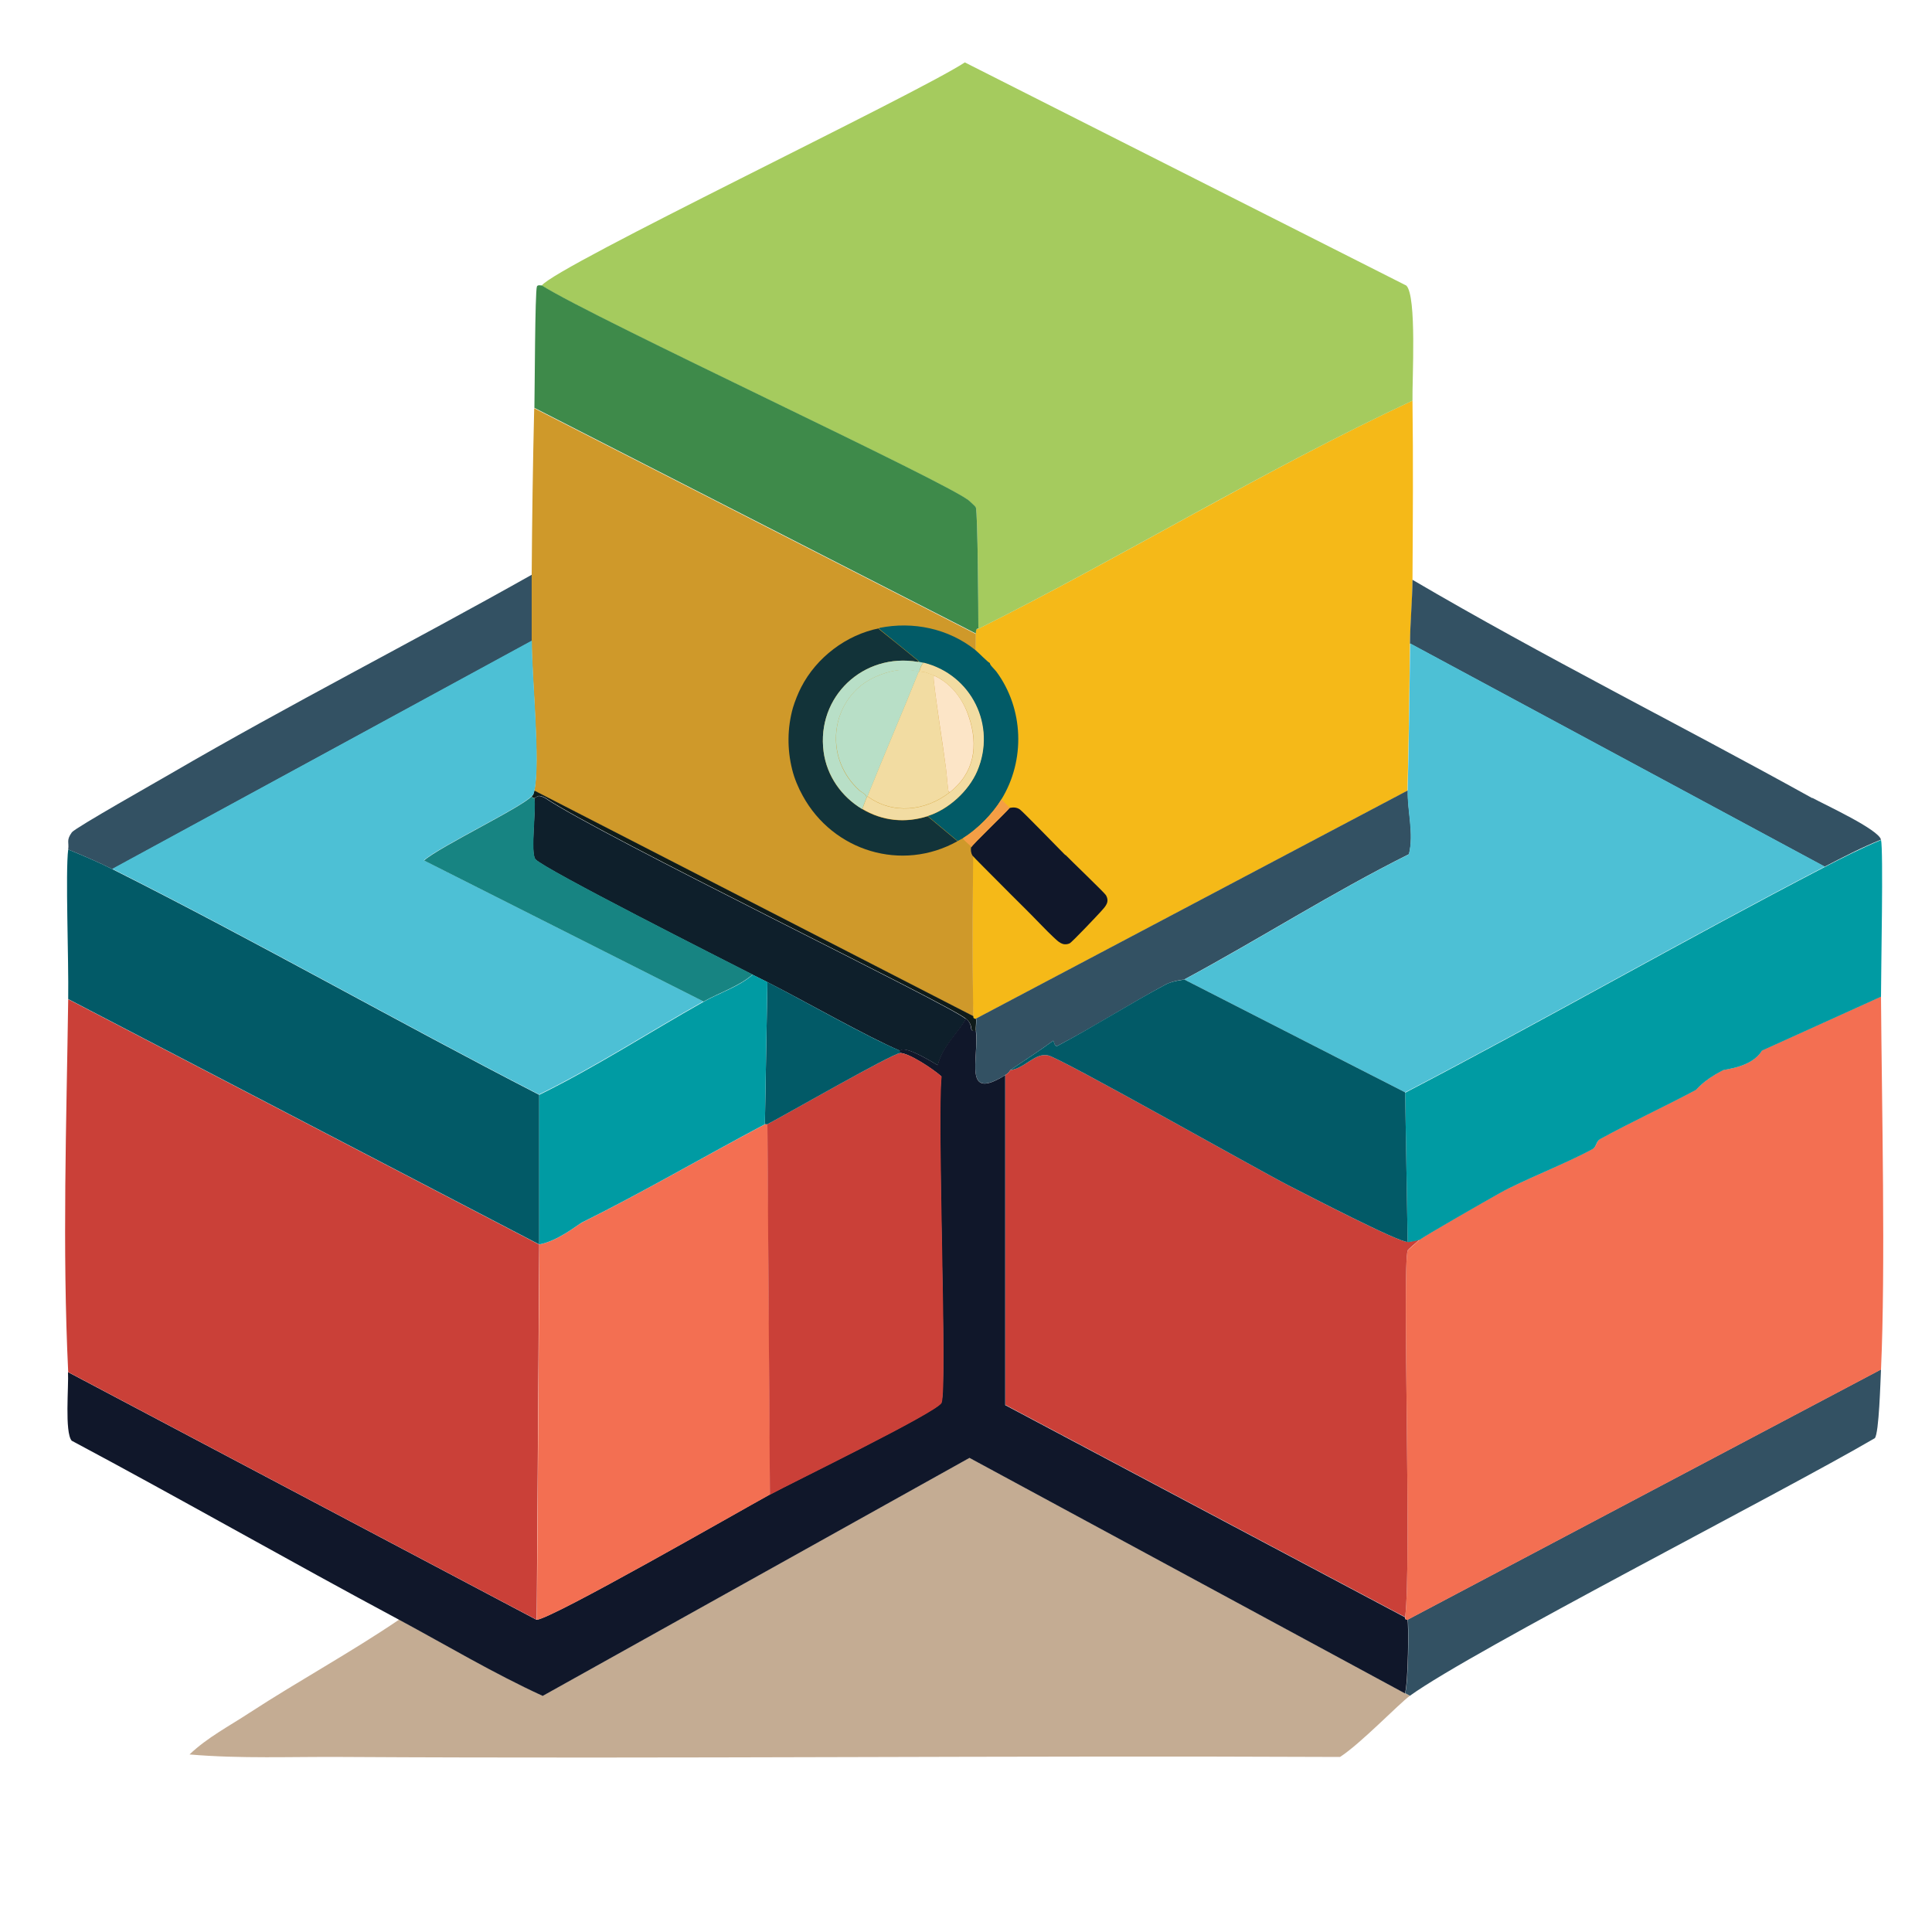 <?xml version="1.0" encoding="UTF-8"?>
<svg id="Layer_1" data-name="Layer 1" xmlns="http://www.w3.org/2000/svg" version="1.1" viewBox="0 0 100 100">
  <defs>
    <style>
      .cls-1 {
        fill: #8e959f;
      }

      .cls-1, .cls-2, .cls-3, .cls-4, .cls-5, .cls-6, .cls-7, .cls-8, .cls-9, .cls-10, .cls-11, .cls-12, .cls-13, .cls-14, .cls-15, .cls-16, .cls-17, .cls-18, .cls-19, .cls-20, .cls-21, .cls-22, .cls-23, .cls-24, .cls-25, .cls-26, .cls-27, .cls-28 {
        stroke-width: 0px;
      }

      .cls-2 {
        fill: #4dc0d5;
      }

      .cls-3 {
        fill: #c0bfbf;
      }

      .cls-4 {
        fill: #f49e45;
      }

      .cls-5 {
        fill: #f0dee4;
      }

      .cls-6 {
        fill: #fce5c7;
      }

      .cls-7 {
        fill: #b8dfc7;
      }

      .cls-8 {
        fill: #178482;
      }

      .cls-9 {
        fill: #a5cb5e;
      }

      .cls-10 {
        fill: #ca4038;
      }

      .cls-11 {
        fill: #e5dbd1;
      }

      .cls-12 {
        fill: #0e1f2b;
      }

      .cls-13 {
        fill: #025a67;
      }

      .cls-14 {
        fill: #9bc0cb;
      }

      .cls-15 {
        fill: #cf992a;
      }

      .cls-16 {
        fill: #f36f52;
      }

      .cls-17 {
        fill: #123339;
      }

      .cls-18 {
        fill: #10172a;
      }

      .cls-19 {
        fill: #0f1b19;
      }

      .cls-29 {
        display: none;
      }

      .cls-20 {
        fill: #335163;
      }

      .cls-21 {
        fill: #f0d3d0;
      }

      .cls-22 {
        fill: #9db69c;
      }

      .cls-23 {
        fill: #009ba3;
      }

      .cls-24 {
        fill: #025b67;
      }

      .cls-25 {
        fill: #f2dca2;
      }

      .cls-26 {
        fill: #3e8a4a;
      }

      .cls-27 {
        fill: #c4ac93;
      }

      .cls-28 {
        fill: #f5b918;
      }
    </style>
  </defs>
  <g>
    <g id="Background" class="cls-29">
      <path class="cls-3" d="M115.52-15.45V114.56H-14.49V-15.45H115.52Z"/>
      <path class="cls-3" d="M17.76,90.95c17.2.1,34.41-.08,51.61,0,1.08-.71,3.04-2.76,3.62-3.17,3.29-2.37,19.15-10.46,24.06-13.33.22-.26.29-2.97.32-3.55.24-5.23.04-13.7,0-19.3,0-1.31.13-7.63,0-8.13-.14-.53-2.88-1.78-3.55-2.16,1.36-.24.37-.87.38-1.08.03-.67.44-1.3.38-2.03-.12-1.57-2.59-7.86-3.43-9.52-2.56-5.07-8.55-12.06-13.52-15.04-1.02-1.43-5.85-4.45-7.49-5.21-.31-.14-1.75-.63-2.16-.63-4.31-2.08-9.22-2.42-13.71-4.19-1.39.43-3.37-1.2-3.81-1.27-1.08-.16-1.68.61-1.78.63-1.72.49-3.53.65-5.08,1.52-6.27,1.28-12.3,4.27-18.03,7.24-4.43,3.45-8.51,7.17-12.25,11.36-2.78,4.21-4.9,8.59-6.48,13.33-.07,2.66-2.29,6.38,1.97,3.36l.06.25c-.68.4-4.97,2.81-5.14,3.05-.31.42-.14.49-.19.89-.15,1.2.03,5.63,0,7.74-.09,6.42-.31,12.88,0,19.3.04.75-.17,3.11.19,3.55,5.68,3.03,11.27,6.23,16.95,9.27-2.52,1.71-5.19,3.16-7.74,4.82-.11-1.58-1.17-1.33-1.65-1.84-.1-.11-1.78-2.13-1.9-2.29-.1-.13-.3-.95-.63-1.4-.21-.28-.99-.58-1.02-.63-.1-.22.22-.44,0-.89-.18-.38-1.02-.48-1.27-.76-.19-.21-1.07-2.3-1.14-2.41-.2-.33-.91-.04-1.78-3.3,1.27.03-.23-.46-.38-.76-.07-.14.07-.75,0-.89-.14-.28-.32.85-1.08-1.33-1.01,1.86-1.37-1.37-1.59-1.84-.13-.28-.84-.14-.89-1.9-1.75-1.81-.92-5.24-2.29-6.98-.07-1.55-.49-1.93-.51-2.03-.18-1.1,0-2.23-.13-3.3,0-.05-.38-.59-.38-.63-.22-2.33-.25-11.57,0-13.71,0-.05.36-.62.38-.76.08-.49-.09-1.35,0-1.78.12-.55.73-1.09.76-1.27.1-.5-.26-.96-.25-1.02.11-1.64.73-1.63.89-2.16.2-.65.12-2.99.25-3.55.14-.58,1.15-1.49.89-2.41,1.84-3.87,3.81-7.67,6.22-11.3,1.38-.62,1.06-1.41,1.14-1.52,1.67-2.32,1.62-1.62,1.71-1.71.92-.96.87-1.56,1.84-2.6,2.41-2.6,7.04-6.35,10.09-8.19,4.92-2.4,9.8-5.71,15.36-6.35.14-.16.65-.48.76-.51,3.78-.95,7.52-1.39,11.43-1.9,1.79.27,5.25.01,6.35.13.21.02.39.88,4.06.63,1.88.86,5.37.68,6.86,1.78,1.6-.19,1.97.83,2.16.89.31.1,1.04.01,1.4.13.97.31,6.06,1.86,6.35,2.03.51.3.03.63.51.89.13.07,2.01.58,2.79,1.02,1.41.79,2.04,1.81,3.17,1.78,4.67,3.91,9.22,7.94,12.89,12.89,1.12.51.92,1.27,1.02,1.4.46.62,3.2,4.31,3.3,4.57.22.58.09,1.93.57,2.22,1.01-.57,1.26,2.51,1.71,3.75.05.13.64.36.76.63.3.67.45,3.53,1.14,4.19.29,2.57,1.78,6.33,2.16,8.63.56,3.43-.08,5.91.51,8.25q-.76,5.84-1.52,11.68l-1.52,4.19c-.02,2.49-.85,2.46-1.02,2.79-.2.4-.22.92-.38,1.27-.11.24-.62.59-.76.89-.08.17.08.95,0,1.14-.19.45-.78.82-1.02,1.27-.28.53-.34,1.21-.38,1.27-.4.65-2.59,2.22-2.67,2.41-.14.37.1.8,0,1.02-.45,1.01-1.85,2.54-2.54,3.55-.23.34-.34,1.33-.38,1.4-.39.65-9.34,9.21-10.98,10.35-1.47.49-4.66,3.12-5.21,3.43-.94.54-1.97.67-2.16.76-.12.06-1.25.99-2.29,1.4-.04.02-.56-.12-.89,0-7.5,2.8-12.64,4.1-20.82,4.19-6.1-.6-12.4-1.05-18.16-3.43-2.86.04-3.8-1.5-4.57-1.9-.93-.48-1.21-.35-1.27-.38-1.43-.78-3.3-1.84-4.44-2.92-1.13.51-.83-.28-1.27-.63-.39-.32-.83-.41-1.21-.83-.07-.08-.67-1.49-1.02-1.78-.51-.42-1.3-.13-1.27-.7Z"/>
      <path class="cls-11" d="M93.81,41.3c-6.87-3.81-13.91-7.32-20.69-11.3.02-3.09.04-6.18,0-9.27-.01-1.12.23-5.43-.32-5.97q-11.43-5.78-22.85-11.55c-2.55,1.68-21.17,10.55-21.9,11.55-.01.02-.21-.05-.25.06-.1.3-.11,5.39-.13,6.28-.06,2.87-.1,5.77-.13,8.63-6.18,3.48-12.54,6.71-18.66,10.28l-.06-.25c-4.25,3.02-2.03-.71-1.97-3.36,1.57-4.74,3.69-9.12,6.48-13.33,3.74-4.19,7.82-7.91,12.25-11.36,5.73-2.96,11.76-5.96,18.03-7.24,1.55-.87,3.35-1.03,5.08-1.52.1-.03.7-.8,1.78-.63.44.07,2.42,1.7,3.81,1.27,4.49,1.77,9.4,2.11,13.71,4.19.41,0,1.85.49,2.16.63,1.64.76,6.47,3.78,7.49,5.21,4.97,2.99,10.97,9.98,13.52,15.04.84,1.66,3.31,7.96,3.43,9.52.05.74-.35,1.36-.38,2.03-.01.21.98.84-.38,1.08Z"/>
    </g>
    <g>
      <path class="cls-27" d="M72.73,87.64l.25.13c-.58.42-2.54,2.47-3.62,3.17-17.2-.08-34.41.1-51.61,0-2.64-.02-5.29.1-7.94-.13.92-.88,2.06-1.47,3.11-2.16,2.55-1.66,5.22-3.11,7.74-4.82,2.47,1.32,4.88,2.76,7.43,3.94q11.05-6.16,22.09-12.32,11.27,6.09,22.54,12.19Z"/>
      <g>
        <g>
          <path class="cls-28" d="M73.11,20.74c.04,3.09.02,6.18,0,9.27,0,1.08-.11,2.21-.13,3.3-.03,2.55-.06,5.07-.13,7.62q-11.17,5.9-22.35,11.81s-.14.03-.13-.13c-.12-6.6.1-13.21.13-19.81,0-.33.13-.24.13-.25,7.57-3.78,14.81-8.23,22.47-11.81Z"/>
          <path class="cls-15" d="M50.51,32.8c-.02,6.6-.25,13.2-.13,19.81q-11.36-5.84-22.73-11.68c.33-1.43-.14-5.97-.13-7.74,0-1.15,0-2.29,0-3.43.02-2.87.06-5.77.13-8.63q11.43,5.84,22.85,11.68Z"/>
        </g>
        <g>
          <path class="cls-9" d="M73.11,20.74c-7.67,3.58-14.9,8.02-22.47,11.81,0-.81-.03-5.99-.13-6.28-.01-.04-.23-.23-.32-.32-.89-.86-19.46-9.45-22.15-11.17.73-1,19.35-9.88,21.9-11.55q11.43,5.78,22.85,11.55c.55.54.3,4.85.32,5.97Z"/>
          <path class="cls-26" d="M28.04,14.77c2.7,1.72,21.26,10.31,22.15,11.17.09.09.3.27.32.32.1.3.13,5.47.13,6.28,0,.01-.13-.08-.13.25q-11.43-5.84-22.85-11.68c.02-.9.03-5.99.13-6.28.04-.11.24-.04.25-.06Z"/>
        </g>
        <g>
          <path class="cls-20" d="M61.3,50.7s-.59.06-.95.25c-1.88,1.01-3.7,2.18-5.59,3.17-.2.11-.21-.28-.25-.25-.72.53-1.48,1.01-2.22,1.52-.01.01-.04.12-.25.25-2.23,1.4-1.36-.84-1.52-2.29-.02-.2.04-.54,0-.63q11.17-5.9,22.35-11.81c-.03,1.06.33,2.22.06,3.3-3.97,1.98-7.72,4.38-11.62,6.48Z"/>
          <path class="cls-12" d="M50,52.73c-.39.73-1.2,1.41-1.46,2.41-1.92-1.17-1.87-.72-1.97-.76-1.67-.71-4.95-2.58-6.86-3.55-.25-.13-.51-.25-.76-.38-1.41-.72-10.83-5.48-11.24-5.97-.28-.33.05-2.61-.06-3.17.17-.04.14-.22.57,0,2.82,1.92,20.83,10.64,21.77,11.43Z"/>
          <path class="cls-19" d="M50.38,52.6c-.01.16.12.12.13.13.04.09-.02.43,0,.63-.42.05-.04-.24-.51-.63-.94-.79-18.95-9.51-21.77-11.43-.43-.22-.4-.04-.57,0-.09.02-.14-.04-.13-.13,0-.01.05.1.13-.25q11.36,5.84,22.73,11.68Z"/>
        </g>
      </g>
      <g>
        <path class="cls-20" d="M97.36,70.89c-.03.59-.1,3.29-.32,3.55-4.91,2.87-20.77,10.96-24.06,13.33l-.25-.13c.17-.55.2-3.62.13-3.81q12.25-6.48,24.5-12.95Z"/>
        <g>
          <path class="cls-16" d="M97.36,51.59c.04,5.6.24,14.06,0,19.3q-12.25,6.48-24.5,12.95s-.14.03-.13-.13c.34-2.67-.16-18.08.13-18.98.01-.04.5-.45.63-.57.18-.16,3.56-2.1,4.13-2.41,1.17-.65,3.48-1.55,4.82-2.29.2-.11.19-.4.38-.51,1.62-.89,3.32-1.67,4.95-2.54.08-.04.33-.45,1.4-1.02.1-.05,1.5-.13,2.03-1.02q3.08-1.4,6.16-2.79Z"/>
          <path class="cls-10" d="M72.86,64.28c.23-.03.42-.07.63-.13-.14.12-.62.53-.63.57-.29.9.21,16.31-.13,18.98q-10.35-5.49-20.69-10.98v-17.08c.21-.13.24-.24.25-.25.78-.1,1.28-.92,1.97-.76.69.16,10.71,5.84,12.44,6.73.93.48,5.74,2.97,6.16,2.92Z"/>
        </g>
        <g>
          <path class="cls-23" d="M97.36,43.46c.13.5,0,6.81,0,8.13q-3.08,1.4-6.16,2.79c-.53.88-1.93.96-2.03,1.02-1.07.56-1.32.98-1.4,1.02-1.63.87-3.33,1.65-4.95,2.54-.2.11-.19.4-.38.51-1.34.74-3.65,1.63-4.82,2.29-.56.31-3.95,2.25-4.13,2.41-.22.06-.41.1-.63.13l-.13-7.74c7.29-3.8,14.42-7.89,21.71-11.68.94-.49,1.93-.99,2.92-1.4Z"/>
          <path class="cls-20" d="M93.81,41.3c.68.37,3.42,1.63,3.55,2.16-.99.4-1.98.91-2.92,1.4q-10.73-5.78-21.46-11.55c.01-1.1.12-2.22.13-3.3,6.78,3.98,13.82,7.49,20.69,11.3Z"/>
          <path class="cls-2" d="M94.44,44.86c-7.29,3.79-14.42,7.88-21.71,11.68q-5.71-2.92-11.43-5.84c3.9-2.09,7.65-4.5,11.62-6.48.27-1.08-.09-2.24-.06-3.3.07-2.55.09-5.07.13-7.62q10.73,5.78,21.46,11.55Z"/>
          <path class="cls-13" d="M61.3,50.7q5.71,2.92,11.43,5.84l.13,7.74c-.42.05-5.22-2.44-6.16-2.92-1.73-.89-11.75-6.57-12.44-6.73-.69-.16-1.19.66-1.97.76.74-.51,1.5-.99,2.22-1.52.05-.02.05.36.25.25,1.89-1,3.71-2.17,5.59-3.17.36-.19.91-.23.95-.25Z"/>
        </g>
      </g>
      <g>
        <path class="cls-18" d="M50.51,53.36c.17,1.44-.7,3.68,1.52,2.29v17.08q10.35,5.49,20.69,10.98c-.01.16.12.12.13.13.07.19.04,3.26-.13,3.81q-11.27-6.09-22.54-12.19-11.05,6.16-22.09,12.32c-2.55-1.17-4.96-2.61-7.43-3.94-5.68-3.04-11.27-6.24-16.95-9.27-.37-.44-.15-2.81-.19-3.55q12.12,6.41,24.25,12.82c.82-.06,10.46-5.6,12.06-6.48,1.08-.59,8.7-4.29,8.89-4.76.31-.79-.24-14.68,0-16.89-.4-.36-1.7-1.23-2.16-1.21v-.13c.1.04.04-.41,1.97.76.26-1.01,1.07-1.69,1.46-2.41.47.39.08.68.51.63Z"/>
        <path class="cls-20" d="M27.53,33.18q-10.86,5.9-21.71,11.81c-.72-.36-1.53-.71-2.29-1.02.05-.4-.11-.47.19-.89.18-.24,4.46-2.65,5.14-3.05,6.13-3.57,12.48-6.8,18.66-10.28,0,1.14,0,2.28,0,3.43Z"/>
        <g>
          <path class="cls-10" d="M27.91,64.41l-.13,19.43q-12.12-6.41-24.25-12.82c-.31-6.42-.09-12.88,0-19.3q12.19,6.35,24.38,12.7Z"/>
          <path class="cls-16" d="M39.85,77.36c-1.6.88-11.24,6.41-12.06,6.48l.13-19.43c.96-.17,1.99-1.03,2.22-1.14,3.21-1.6,6.29-3.4,9.46-5.08.03-.02.09.02.13,0q.06,9.59.13,19.17Z"/>
        </g>
        <path class="cls-10" d="M39.85,77.36q-.06-9.59-.13-19.17c.91-.48,6.46-3.66,6.86-3.68.46-.03,1.75.84,2.16,1.21-.24,2.21.31,16.1,0,16.89-.18.47-7.81,4.17-8.89,4.76Z"/>
        <path class="cls-13" d="M46.58,54.38v.13c-.4.02-5.94,3.2-6.86,3.68-.03.02-.09-.02-.13,0q.06-3.68.13-7.36c1.91.98,5.18,2.85,6.86,3.55Z"/>
        <g>
          <path class="cls-13" d="M5.82,44.99c7.44,3.74,14.69,7.87,22.09,11.68v7.74q-12.19-6.35-24.38-12.7c.03-2.11-.15-6.54,0-7.74.75.31,1.56.65,2.29,1.02Z"/>
          <path class="cls-2" d="M27.53,33.18c-.01,1.77.46,6.31.13,7.74-.08.35-.12.24-.13.25-.28.49-4.81,2.65-5.59,3.36q7.24,3.65,14.47,7.3c-2.84,1.6-5.58,3.38-8.51,4.82-7.4-3.81-14.65-7.94-22.09-11.68q10.86-5.9,21.71-11.81Z"/>
          <path class="cls-23" d="M39.72,50.83q-.06,3.68-.13,7.36c-3.17,1.68-6.24,3.48-9.46,5.08-.23.12-1.26.97-2.22,1.14v-7.74c2.93-1.44,5.67-3.22,8.51-4.82.83-.47,1.8-.76,2.54-1.4.25.13.51.25.76.38Z"/>
          <path class="cls-8" d="M27.66,41.3c.11.57-.21,2.85.06,3.17.41.49,9.83,5.25,11.24,5.97-.74.63-1.71.93-2.54,1.4q-7.24-3.65-14.47-7.3c.78-.71,5.3-2.87,5.59-3.36-.02.09.04.15.13.13Z"/>
        </g>
      </g>
    </g>
  </g>
  <g>
    <g id="Background-2" data-name="Background" class="cls-29">
      <path class="cls-22" d="M58.3,31.46v18.93h-18.93v-18.93h18.93Z"/>
      <path class="cls-21" d="M54.1,34.71c.36.27.73.52,1.07.8l-.02,8.74c-.31-.31-2.22-2.27-2.36-2.37-.17-.11-.33-.11-.53-.07l-.44-.43c1.25-2.03,1.16-4.7-.26-6.62v-.06h2.53Z"/>
      <path class="cls-14" d="M53.03,46.99c.41.41,1.23,1.27,1.52,1.53-2.44-.01-4.88.02-7.32,0l-.37-.03c0-.41.05-.88.02-1.28,0-.06.02-.13-.02-.18,0-.01.02-.04.03-.04.3-.07,5.33.05,6.15,0Z"/>
      <path class="cls-3" d="M41.03,42.83s-.03.06-.02.12c1.96,1.42,3.89,2.87,5.86,4.26.03.41-.01.87-.02,1.28l.37.03c-.15,0-.64.04-.73,0-.04-.02-.11-.14-.13-.15-.01,0-.12-.03-.13-.04-.04-.03-.21-.21-.22-.22,0,0-.04.02-.07,0-.21-.15-.4-.36-.65-.46-1.41-1.09-2.9-2.08-4.3-3.19v-1.63h.04Z"/>
      <path class="cls-5" d="M41.27,42.2l5.61,4.07h5.38c-.21-.24-.45-.43-.64-.68.46.47.94.94,1.41,1.41-.82.05-5.85-.07-6.15,0,0,0-.03.03-.03.04l-5.82-4.2c-.03-.25-.02-.49-.02-.74.1-.02.17.07.26.11Z"/>
      <path class="cls-5" d="M54.1,34.71h-2.52v.06c-.11-.13-.37-.37-.34-.44.27.07,2.28-.03,2.45.02.03,0,.35.32.42.37Z"/>
      <path class="cls-21" d="M41.57,41.18c-.1.03-.21-.45-.28-.34l-.02,1.36c-.09-.04-.16-.13-.26-.11,0-.76,0-1.52,0-2.27.12.46.33.95.55,1.37Z"/>
      <path class="cls-11" d="M41.47,35.56c-.15.29-.34.76-.43,1.07,0-.12-.01-.67,0-.71,0-.03.36-.34.43-.36Z"/>
      <path class="cls-21" d="M41.57,41.18c1.57,2.86,5.13,3.96,8.01,2.35.09-.05.19-.09.28-.15-.01.08.31.31.44.46-.05.13-.02.32.06.43.05.08,1.1,1.13,1.28,1.3.18.25.43.45.64.68h-5.38l-5.61-4.07.02-1.36c.07-.11.18.38.28.34Z"/>
      <path class="cls-1" d="M46.85,47.02c.03.05.01.13.02.18-1.97-1.39-3.9-2.85-5.86-4.26-.01-.06.02-.09.02-.12l5.82,4.2Z"/>
    </g>
    <g>
      <g>
        <path class="cls-17" d="M45.5,32.51v.06q1.03.82,2.04,1.65l-.03.04c-2.82-.49-5.26,1.8-4.88,4.65.16,1.25.92,2.33,2,2.97,1.04.62,2.22.74,3.38.37l1.55,1.29c-2.88,1.61-6.44.52-8.01-2.35-.23-.41-.44-.91-.55-1.37-.26-1.04-.25-2.15.04-3.18.09-.31.28-.79.43-1.07.79-1.54,2.33-2.71,4.03-3.05Z"/>
        <path class="cls-24" d="M51.24,34.32c-.03.08.23.31.33.44,1.42,1.92,1.51,4.59.26,6.62-.46.75-1.23,1.53-1.98,2-.09.05-.19.1-.28.15l-1.55-1.29c1.07-.34,2.11-1.29,2.55-2.32,1-2.35-.3-4.99-2.77-5.61-.09-.02-.18-.04-.28-.06l.03-.04-2.03-1.65v-.06c1.74-.35,3.57.03,4.97,1.15.16.13.65.64.75.67Z"/>
        <g>
          <path class="cls-18" d="M55.15,44.25c.27.28,2.01,1.95,2.09,2.08.21.36-.02.58-.24.83-.17.19-1.53,1.63-1.64,1.67-.36.15-.58-.09-.82-.31-.29-.26-1.11-1.13-1.52-1.53-.47-.47-.94-.93-1.41-1.41-.17-.17-1.23-1.23-1.28-1.3-.07-.12-.1-.31-.06-.43.05-.13,1.75-1.76,1.98-2.03.2-.04.36-.04.53.07.14.09,2.05,2.06,2.36,2.37Z"/>
          <path class="cls-4" d="M52.27,41.81c-.22.27-1.93,1.9-1.98,2.03-.14-.15-.46-.38-.44-.46.75-.47,1.52-1.24,1.98-2l.44.43Z"/>
        </g>
      </g>
      <g>
        <path class="cls-25" d="M48.02,42.24c-1.16.37-2.34.25-3.38-.37.06-.18.13-.36.2-.54.02-.04.04-.08.06-.11,1.3.96,3.01.77,4.25-.2,1.29-1.01,1.51-2.41,1-3.93-.31-.91-.91-1.71-1.79-2.12-.15-.07-.31-.1-.45-.17l-.32-.04c.02-.05.07-.32.22-.46,2.48.62,3.78,3.26,2.77,5.61-.44,1.03-1.48,1.98-2.55,2.32Z"/>
        <path class="cls-7" d="M47.52,34.25c.09.02.18.03.28.06-.16.14-.2.41-.22.46,0,.01.01.04-.04.04.03-.12-.75-.14-.92-.13-.65.04-1.48.36-2,.76-1.67,1.3-1.88,3.89-.15,5.47.15.13.43.21.36.43-.07.18-.14.36-.2.54-1.07-.64-1.83-1.72-2-2.97-.38-2.85,2.06-5.14,4.88-4.65Z"/>
        <path class="cls-25" d="M48.35,34.97s-.03.17-.02.23c.17,1.52.42,3.03.63,4.55.05.4.07.81.13,1.2,0,0,.03.08.06.06-1.24.97-2.95,1.16-4.25.2.86-2.15,1.78-4.27,2.64-6.42.05,0,.03-.02.04-.04l.32.04c.15.07.31.1.45.17Z"/>
        <path class="cls-7" d="M47.54,34.8c-.86,2.15-1.78,4.27-2.64,6.42-.01.03-.04.07-.06.11.07-.21-.21-.29-.36-.43-1.73-1.58-1.53-4.18.15-5.47.52-.4,1.35-.71,2-.76.17-.01.95,0,.92.13Z"/>
        <path class="cls-6" d="M49.15,41.01s-.05-.06-.06-.06c-.06-.4-.08-.8-.13-1.2-.2-1.52-.46-3.03-.63-4.55,0-.07-.02-.2.02-.23.89.41,1.49,1.21,1.79,2.12.51,1.52.29,2.92-1,3.93Z"/>
      </g>
    </g>
  </g>
</svg>